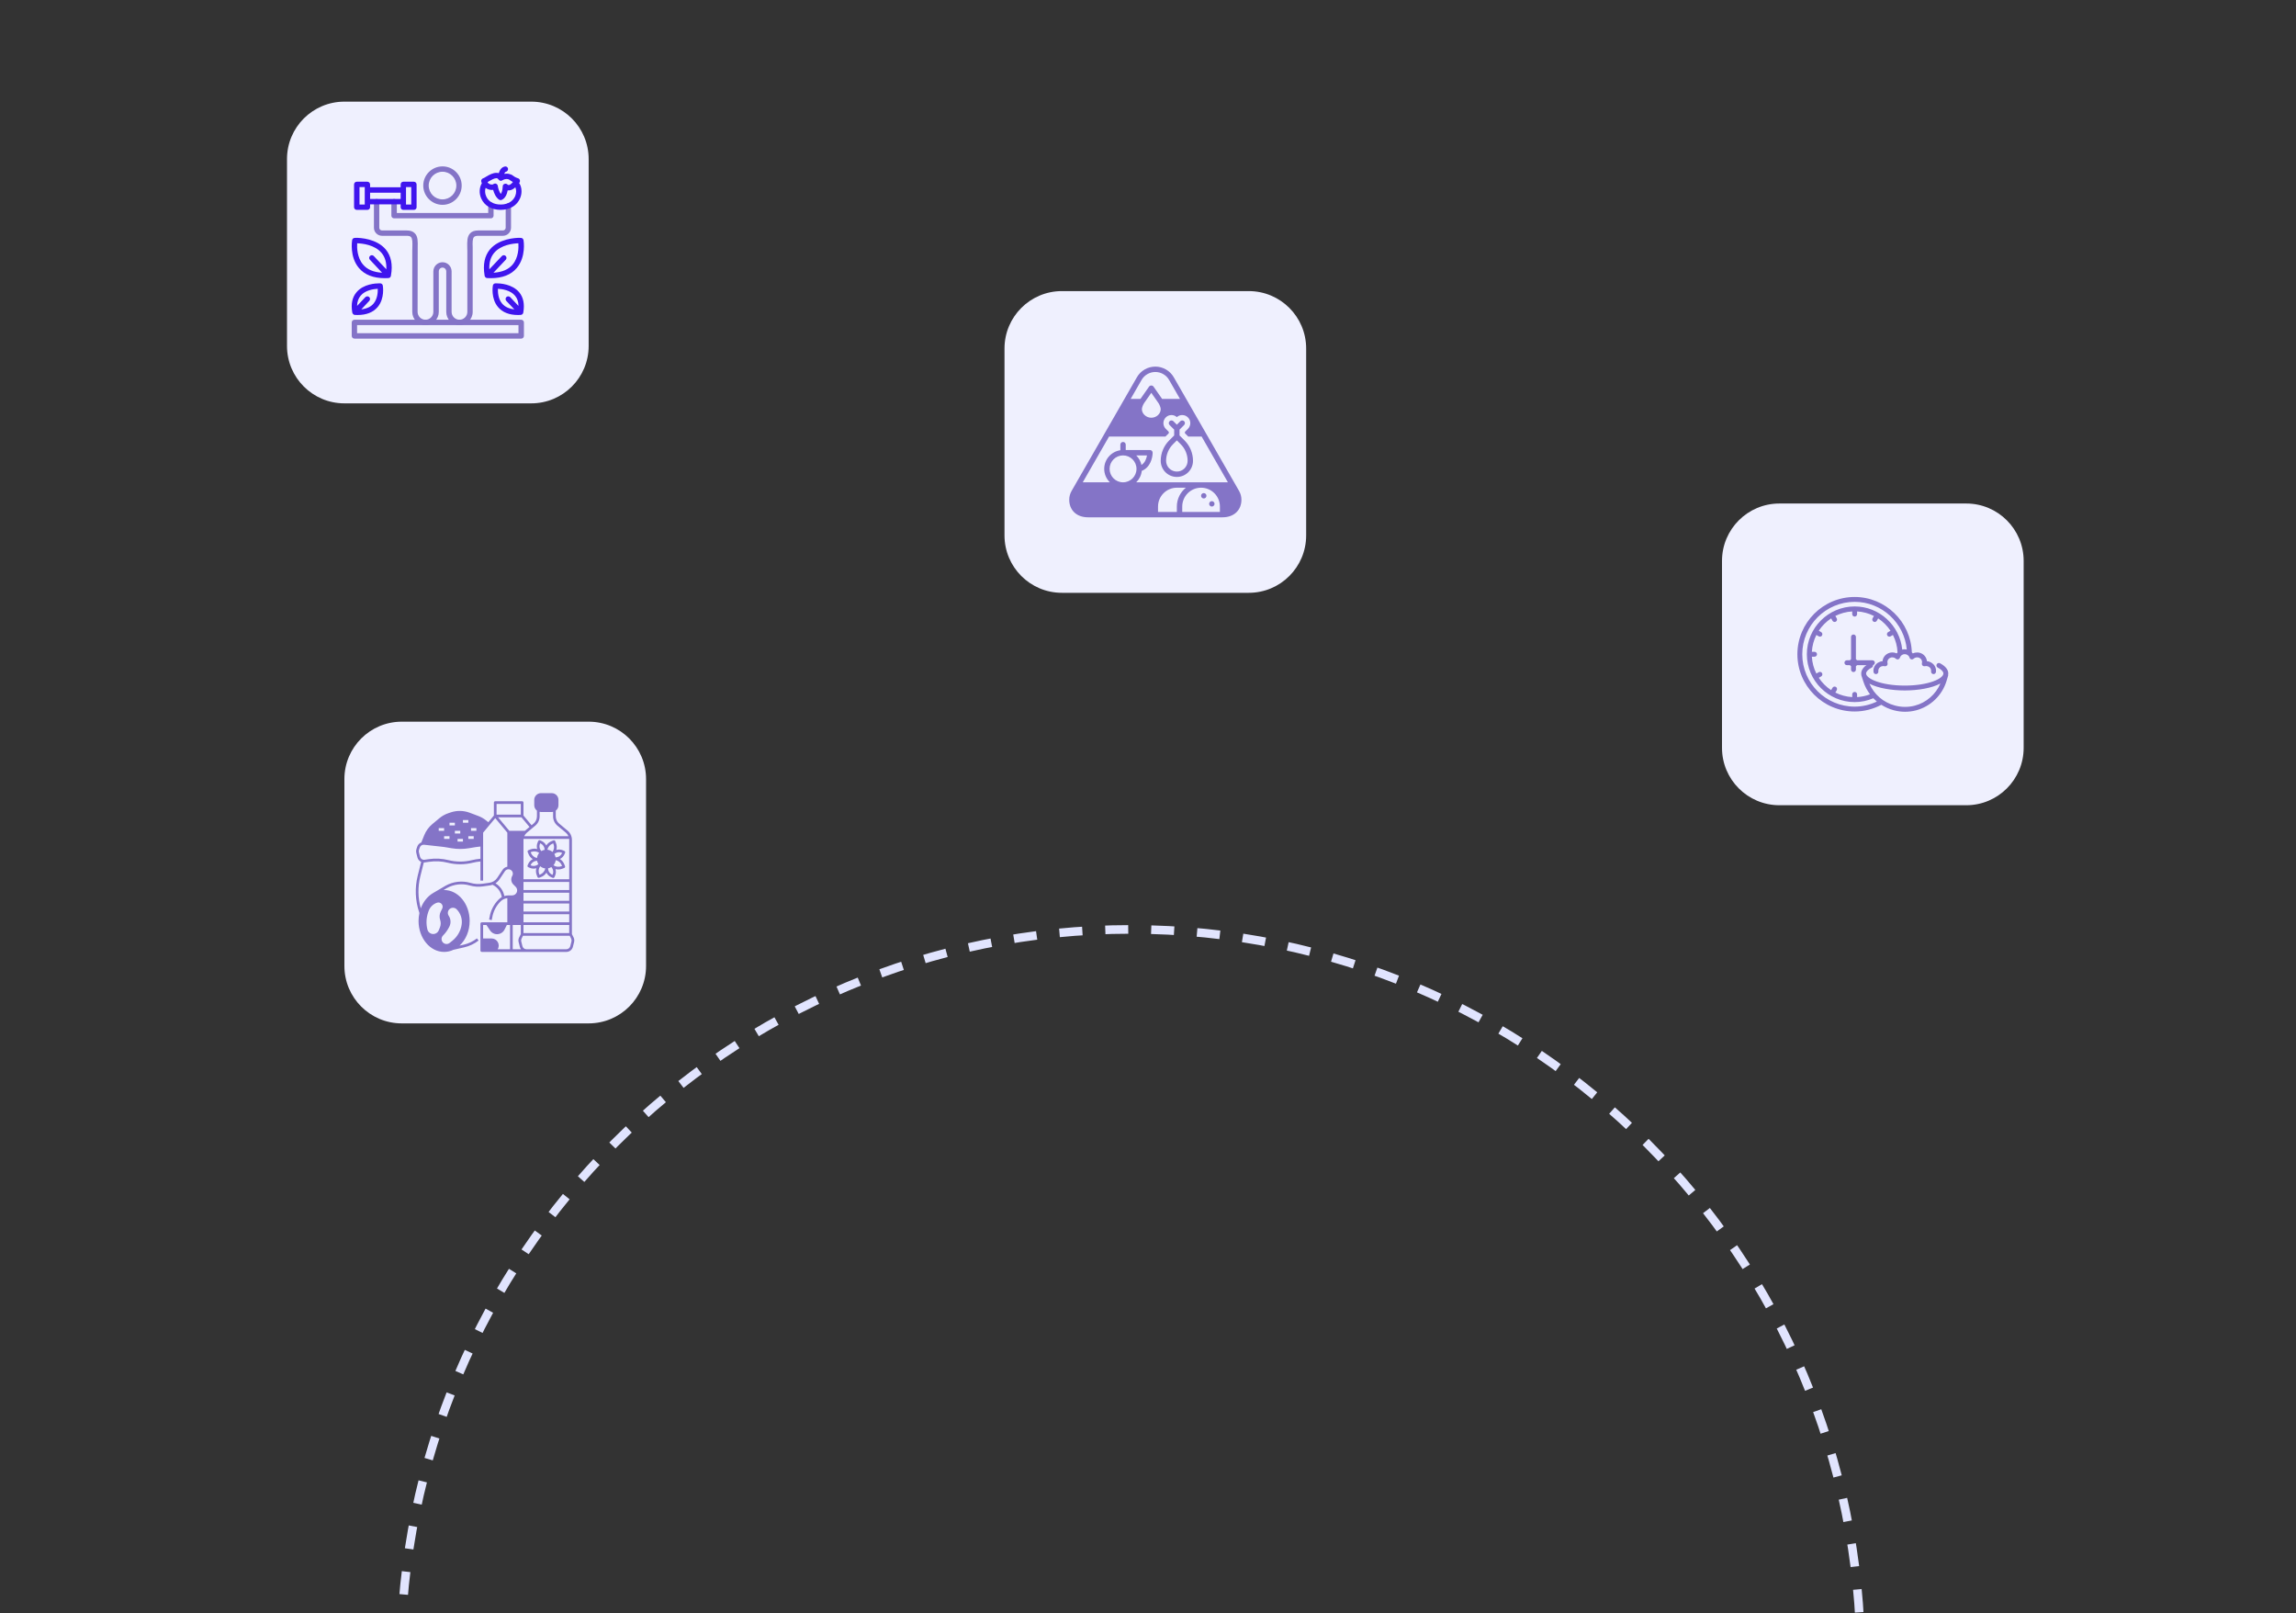 <svg width="400" height="281" viewBox="0 0 400 281" fill="none" xmlns="http://www.w3.org/2000/svg">
<rect x="0" y="0" width="400" height="281" fill="#333333" stroke="none"/>
<g clip-path="url(#clip0_214_95)">
<path d="M196.999 416.226C267.233 416.226 324.168 359.29 324.168 289.057C324.168 218.823 267.233 161.888 196.999 161.888C126.766 161.888 69.83 218.823 69.83 289.057C69.83 359.29 126.766 416.226 196.999 416.226Z" stroke="#E1E4FE" stroke-width="1.5" stroke-dasharray="4 4"/>
<path d="M102.554 125.705H70C64.477 125.705 60 130.182 60 135.705V168.259C60 173.782 64.477 178.259 70 178.259H102.554C108.077 178.259 112.554 173.782 112.554 168.259V135.705C112.554 130.182 108.077 125.705 102.554 125.705Z" fill="#EFF0FE"/>
<path d="M99.926 163.285L99.637 162.707V146.297C99.637 145.988 99.569 145.682 99.438 145.402C99.307 145.122 99.116 144.874 98.878 144.677L97.415 143.457C97.23 143.304 97.081 143.111 96.979 142.893C96.877 142.675 96.824 142.438 96.824 142.197V141.2H96.821C96.968 141.091 97.086 140.95 97.168 140.787C97.25 140.625 97.293 140.445 97.293 140.263V139.325C97.293 139.015 97.169 138.717 96.949 138.497C96.73 138.277 96.432 138.154 96.121 138.153H94.246C93.935 138.154 93.638 138.277 93.418 138.497C93.198 138.717 93.075 139.015 93.074 139.325V140.263C93.074 140.445 93.117 140.625 93.199 140.787C93.281 140.95 93.4 141.091 93.546 141.2H93.543V142.197C93.543 142.438 93.49 142.675 93.388 142.893C93.286 143.111 93.138 143.304 92.953 143.457L92.609 143.744L91.199 142.053V139.794C91.199 139.732 91.174 139.672 91.131 139.628C91.087 139.584 91.027 139.56 90.965 139.56H86.277C86.215 139.56 86.156 139.584 86.112 139.628C86.068 139.672 86.043 139.732 86.043 139.794V142.053L85.073 143.217L84.663 142.89C84.258 142.565 83.803 142.307 83.317 142.125L81.82 141.563C80.764 141.169 79.605 141.147 78.535 141.503L78.136 141.636C77.554 141.829 77.013 142.131 76.542 142.524L75.32 143.542C74.692 144.066 74.205 144.737 73.901 145.495L73.403 146.738L73.407 146.74C73.24 146.799 73.089 146.896 72.965 147.023C72.841 147.149 72.747 147.302 72.69 147.47L72.547 147.898C72.477 148.11 72.468 148.337 72.522 148.553L72.72 149.343C72.763 149.515 72.844 149.674 72.957 149.81C73.07 149.946 73.213 150.054 73.374 150.127L72.774 152.529C72.248 154.627 72.333 156.83 73.018 158.881L73.068 159.031C72.968 159.487 72.918 159.952 72.918 160.419C72.918 163.391 74.916 165.81 77.371 165.81C77.929 165.809 78.48 165.684 78.984 165.444L80.904 165.001C81.805 164.794 82.65 164.392 83.379 163.824L83.091 163.454C82.416 163.98 81.633 164.352 80.798 164.544L80.058 164.715C81.13 163.729 81.824 162.17 81.824 160.419C81.824 157.447 79.827 155.028 77.371 155.028C77.338 155.028 77.306 155.029 77.273 155.03L77.859 154.687C78.456 154.353 79.113 154.141 79.793 154.063C80.472 153.985 81.16 154.042 81.817 154.232C82.583 154.452 83.388 154.507 84.177 154.393L85.339 154.227C85.496 154.205 85.65 154.167 85.799 154.114L85.902 154.165C86.305 154.368 86.653 154.665 86.917 155.031C87.181 155.397 87.353 155.821 87.42 156.267C87.22 156.378 87.037 156.516 86.875 156.677C86.037 157.512 85.483 158.589 85.291 159.756L85.289 159.767C85.267 159.9 85.24 160.032 85.209 160.162L85.665 160.271C85.699 160.13 85.728 159.987 85.751 159.844L85.753 159.833C85.93 158.762 86.438 157.774 87.207 157.008C87.523 156.69 87.94 156.491 88.387 156.445V160.653H83.934C83.871 160.653 83.812 160.678 83.768 160.722C83.724 160.766 83.699 160.826 83.699 160.888V165.575C83.699 165.637 83.724 165.697 83.768 165.741C83.812 165.785 83.871 165.81 83.934 165.81H98.67C98.932 165.81 99.186 165.723 99.392 165.562C99.598 165.401 99.744 165.176 99.807 164.922L100.014 164.093C100.082 163.822 100.051 163.535 99.926 163.285H99.926ZM99.168 162.528H91.199V161.122H99.168V162.528ZM90.353 164.093L90.56 164.922C90.598 165.073 90.666 165.216 90.76 165.341H89.324V161.122H90.731V162.707L90.442 163.285C90.317 163.535 90.285 163.822 90.353 164.093ZM99.168 146.297V153.153H91.199V146.297C91.199 146.239 91.202 146.18 91.209 146.122H99.159C99.165 146.18 99.168 146.239 99.168 146.297H99.168ZM99.168 160.653H91.199V159.247H99.168V160.653ZM99.168 158.778H91.199V157.372H99.168V158.778ZM99.168 156.903H91.199V155.497H99.168V156.903ZM99.168 155.028H91.199V153.622H99.168V155.028ZM93.253 143.817C93.491 143.62 93.682 143.372 93.813 143.092C93.944 142.812 94.012 142.506 94.012 142.197V141.411C94.089 141.427 94.167 141.435 94.246 141.435H96.121C96.2 141.435 96.278 141.427 96.356 141.411V142.197C96.355 142.506 96.423 142.812 96.554 143.092C96.685 143.372 96.877 143.62 97.115 143.817L98.578 145.037C98.777 145.203 98.934 145.414 99.036 145.653H91.331C91.433 145.414 91.59 145.203 91.79 145.037L93.253 143.817ZM92.249 144.044L91.49 144.677C91.474 144.689 91.46 144.703 91.445 144.716H88.731L86.778 142.372H90.855L92.249 144.044ZM90.731 140.028V141.903H86.512V140.028H90.731ZM82.059 144.247H82.996V144.716H82.059V144.247ZM82.527 145.653V146.122H81.59V145.653H82.527ZM80.652 142.841H81.59V143.31H80.652V142.841ZM80.652 146.591H79.715V146.122H80.652V146.591ZM80.184 144.716V145.185H79.246V144.716H80.184ZM78.309 143.31H79.246V143.778H78.309V143.31ZM78.309 145.653V146.122H77.371V145.653H78.309ZM76.434 144.247H77.371V144.716H76.434V144.247ZM73.175 149.229L72.977 148.439C72.945 148.31 72.95 148.173 72.992 148.047L73.135 147.618C73.186 147.466 73.288 147.336 73.424 147.249C73.559 147.163 73.72 147.125 73.88 147.142L77.108 147.5C77.261 147.517 77.416 147.539 77.568 147.564L78.704 147.754C79.684 147.917 80.683 147.917 81.663 147.754L82.799 147.564C82.951 147.539 83.106 147.518 83.259 147.501L83.699 147.452V149.583C83.203 149.622 82.712 149.702 82.229 149.822C80.886 150.157 79.481 150.157 78.138 149.822C77.021 149.542 75.859 149.482 74.719 149.646L73.956 149.755C73.784 149.78 73.609 149.74 73.464 149.643C73.32 149.546 73.216 149.398 73.175 149.229ZM76.682 160.228C76.824 160.654 76.811 161.117 76.644 161.534L76.443 162.037C76.385 162.181 76.296 162.311 76.182 162.416C76.068 162.521 75.931 162.6 75.783 162.646C75.635 162.692 75.478 162.705 75.324 162.682C75.171 162.66 75.024 162.604 74.894 162.518C74.678 162.374 74.524 162.154 74.461 161.902C74.219 160.934 74.258 159.916 74.573 158.968L74.656 158.721C74.771 158.375 74.966 158.061 75.224 157.803C75.482 157.545 75.796 157.35 76.142 157.235C76.281 157.188 76.431 157.184 76.572 157.223C76.714 157.262 76.841 157.342 76.937 157.452C77.033 157.563 77.094 157.7 77.112 157.845C77.13 157.991 77.105 158.138 77.04 158.269L76.785 158.778C76.674 159.001 76.607 159.244 76.59 159.493C76.572 159.741 76.603 159.991 76.682 160.228ZM78.171 159.51C78.048 159.325 77.998 159.1 78.031 158.881C78.063 158.661 78.177 158.461 78.349 158.32C78.521 158.179 78.739 158.107 78.961 158.118C79.183 158.129 79.393 158.222 79.55 158.379C79.892 158.721 80.15 159.139 80.303 159.598C80.456 160.057 80.5 160.545 80.432 161.025C80.272 162.141 79.693 163.155 78.813 163.86L78.335 164.242C78.162 164.381 77.942 164.448 77.721 164.429C77.501 164.411 77.295 164.309 77.147 164.144C77 163.979 76.921 163.763 76.927 163.542C76.933 163.32 77.024 163.11 77.181 162.953C77.617 162.516 77.981 162.012 78.257 161.46L78.289 161.396C78.437 161.099 78.504 160.769 78.484 160.437C78.463 160.106 78.355 159.786 78.171 159.51L78.171 159.51ZM85.273 153.763L84.111 153.929C83.387 154.034 82.649 153.983 81.945 153.781C81.228 153.574 80.478 153.512 79.736 153.598C78.995 153.683 78.278 153.915 77.627 154.279L75.414 155.575L75.415 155.577C74.482 156.131 73.732 157.069 73.306 158.22C72.796 156.399 72.769 154.477 73.228 152.643L73.832 150.23C73.896 150.231 73.959 150.228 74.022 150.219L74.786 150.11C75.866 149.955 76.966 150.011 78.024 150.277C79.442 150.63 80.925 150.63 82.343 150.277C82.788 150.166 83.242 150.091 83.699 150.054V153.388H84.168V145.035L86.277 142.504L88.387 145.035V150.967C88.222 150.995 88.064 151.056 87.924 151.147C87.784 151.237 87.663 151.356 87.57 151.495L86.626 152.91C86.473 153.14 86.274 153.334 86.041 153.481C85.808 153.628 85.546 153.724 85.273 153.763ZM86.318 153.859C86.595 153.679 86.833 153.445 87.016 153.17L87.96 151.755C88.067 151.594 88.231 151.481 88.418 151.437C88.606 151.393 88.803 151.423 88.969 151.519C89.136 151.616 89.259 151.773 89.314 151.957C89.369 152.142 89.352 152.34 89.266 152.512L89.2 152.644C89.084 152.874 89.044 153.135 89.086 153.388C89.127 153.642 89.247 153.877 89.429 154.058L89.842 154.471C89.964 154.593 90.048 154.75 90.081 154.919C90.115 155.089 90.098 155.265 90.031 155.425C89.965 155.585 89.853 155.722 89.709 155.818C89.565 155.914 89.396 155.966 89.222 155.966H88.592C88.345 155.966 88.1 156.003 87.864 156.077C87.777 155.619 87.595 155.185 87.329 154.802C87.062 154.42 86.718 154.099 86.318 153.859H86.318ZM84.746 161.122L85.381 162.074C85.561 162.344 85.826 162.546 86.133 162.649C86.28 162.698 86.434 162.723 86.59 162.723C86.861 162.723 87.127 162.648 87.359 162.506C87.59 162.363 87.777 162.16 87.9 161.918L88.297 161.122H88.856V165.341H86.713C86.825 165.152 86.885 164.938 86.887 164.718C86.889 164.499 86.832 164.283 86.724 164.093C86.616 163.902 86.459 163.744 86.269 163.634C86.08 163.524 85.864 163.466 85.645 163.466H84.168V161.122H84.746ZM99.56 163.98L99.353 164.808C99.315 164.96 99.227 165.096 99.103 165.192C98.98 165.289 98.827 165.341 98.67 165.341H91.697C91.54 165.341 91.388 165.289 91.264 165.192C91.14 165.096 91.053 164.96 91.015 164.808L90.808 163.98C90.767 163.817 90.786 163.645 90.861 163.495L91.11 162.997H99.257L99.506 163.495C99.581 163.645 99.6 163.817 99.56 163.98Z" fill="#8474C7"/>
<path d="M92.058 148.728C92.206 149.108 92.471 149.432 92.815 149.651C92.462 149.828 92.182 150.123 92.024 150.485L91.912 150.739C91.9 150.767 91.893 150.798 91.893 150.828C91.892 150.859 91.897 150.89 91.909 150.918C91.92 150.947 91.937 150.973 91.958 150.995C91.979 151.018 92.005 151.035 92.033 151.048L92.287 151.159C92.649 151.318 93.055 151.345 93.434 151.234C93.331 151.629 93.356 152.046 93.505 152.426L93.635 152.76C93.647 152.788 93.663 152.815 93.685 152.837C93.706 152.859 93.732 152.877 93.76 152.889C93.788 152.901 93.818 152.908 93.849 152.909C93.88 152.909 93.91 152.904 93.939 152.893L94.273 152.762C94.653 152.614 94.977 152.349 95.197 152.006C95.373 152.359 95.668 152.639 96.03 152.797L96.284 152.908C96.312 152.921 96.343 152.927 96.373 152.928C96.404 152.929 96.435 152.923 96.463 152.912C96.492 152.901 96.518 152.884 96.54 152.863C96.562 152.841 96.58 152.816 96.593 152.788L96.704 152.533C96.863 152.172 96.889 151.766 96.779 151.387C96.938 151.428 97.1 151.45 97.264 151.45C97.506 151.449 97.746 151.404 97.971 151.316L98.305 151.185C98.362 151.162 98.409 151.118 98.434 151.061C98.459 151.004 98.46 150.939 98.437 150.881L98.307 150.548C98.159 150.167 97.894 149.844 97.55 149.624C97.903 149.448 98.184 149.153 98.342 148.791L98.453 148.537C98.466 148.508 98.472 148.478 98.473 148.447C98.474 148.417 98.468 148.386 98.457 148.357C98.446 148.329 98.429 148.302 98.407 148.28C98.386 148.258 98.361 148.24 98.332 148.228L98.078 148.117C97.717 147.958 97.311 147.931 96.932 148.041C97.035 147.647 97.01 147.229 96.86 146.849L96.73 146.516C96.707 146.458 96.663 146.412 96.606 146.387C96.549 146.362 96.484 146.36 96.426 146.383L96.093 146.514C95.713 146.661 95.389 146.926 95.169 147.27C94.993 146.917 94.698 146.637 94.336 146.479L94.082 146.367C94.053 146.355 94.023 146.348 93.992 146.348C93.961 146.347 93.931 146.353 93.902 146.364C93.874 146.375 93.847 146.392 93.825 146.413C93.803 146.434 93.785 146.46 93.773 146.488L93.662 146.742C93.503 147.104 93.476 147.51 93.586 147.889C93.192 147.786 92.774 147.811 92.394 147.96L92.061 148.091C92.003 148.113 91.957 148.158 91.932 148.215C91.907 148.272 91.905 148.336 91.928 148.394L92.058 148.728ZM92.475 150.73L92.436 150.712L92.453 150.673C92.548 150.455 92.704 150.27 92.903 150.141C93.101 150.011 93.333 149.942 93.57 149.942C93.609 150.143 93.684 150.335 93.792 150.508C93.618 150.669 93.4 150.776 93.167 150.815C92.933 150.855 92.692 150.825 92.475 150.73ZM94.102 152.326L93.987 152.371L93.942 152.255C93.853 152.03 93.822 151.786 93.851 151.546C93.88 151.306 93.969 151.077 94.11 150.88C94.36 151.095 94.67 151.231 94.999 151.269C94.949 151.506 94.841 151.726 94.684 151.911C94.528 152.096 94.328 152.238 94.102 152.326ZM96.275 152.345L96.257 152.385L96.218 152.368C96 152.273 95.815 152.116 95.686 151.918C95.556 151.719 95.487 151.487 95.487 151.25C95.688 151.212 95.88 151.137 96.053 151.029C96.214 151.203 96.321 151.42 96.36 151.654C96.4 151.888 96.37 152.128 96.275 152.345ZM97.871 150.719L97.916 150.834L97.8 150.879C97.575 150.968 97.331 150.999 97.091 150.97C96.851 150.94 96.622 150.851 96.425 150.711C96.64 150.46 96.776 150.151 96.814 149.822C97.051 149.872 97.271 149.98 97.456 150.136C97.641 150.293 97.783 150.493 97.871 150.719ZM97.89 148.546L97.93 148.563L97.912 148.603C97.818 148.82 97.661 149.005 97.463 149.135C97.264 149.265 97.032 149.334 96.795 149.333C96.757 149.133 96.682 148.941 96.574 148.768C96.748 148.607 96.965 148.5 97.199 148.46C97.433 148.421 97.673 148.451 97.89 148.546ZM96.264 146.95L96.379 146.905L96.424 147.02C96.513 147.245 96.544 147.489 96.515 147.729C96.485 147.97 96.396 148.199 96.256 148.396C96.005 148.18 95.695 148.045 95.367 148.007C95.416 147.77 95.525 147.549 95.681 147.365C95.838 147.18 96.038 147.038 96.264 146.95ZM94.091 146.93L94.108 146.891L94.148 146.908C94.365 147.003 94.55 147.159 94.68 147.358C94.81 147.556 94.879 147.788 94.878 148.026C94.678 148.064 94.486 148.139 94.313 148.247C94.151 148.073 94.045 147.856 94.005 147.622C93.966 147.388 93.996 147.148 94.091 146.93ZM92.565 148.397C92.79 148.308 93.034 148.277 93.274 148.306C93.515 148.335 93.744 148.424 93.941 148.565C93.725 148.816 93.59 149.125 93.552 149.454C93.315 149.404 93.094 149.296 92.909 149.14C92.725 148.983 92.582 148.783 92.495 148.557L92.45 148.442L92.565 148.397Z" fill="#8474C7"/>
<path d="M92.554 17.705H60C54.477 17.705 50 22.182 50 27.705V60.259C50 65.782 54.477 70.259 60 70.259H92.554C98.077 70.259 102.554 65.782 102.554 60.259V27.705C102.554 22.182 98.077 17.705 92.554 17.705Z" fill="#EFF0FE"/>
<g clip-path="url(#clip1_214_95)">
<path fill-rule="evenodd" clip-rule="evenodd" d="M77.095 35.678C75.25 35.678 73.738 34.166 73.738 32.321C73.738 30.476 75.25 28.982 77.095 28.982C78.94 28.982 80.434 30.476 80.434 32.321C80.434 34.166 78.94 35.678 77.095 35.678ZM77.095 29.913C75.759 29.913 74.687 31.003 74.687 32.321C74.687 33.657 75.759 34.729 77.095 34.729C78.413 34.729 79.503 33.657 79.503 32.321C79.503 31.003 78.413 29.913 77.095 29.913Z" fill="#8474C7"/>
<path fill-rule="evenodd" clip-rule="evenodd" d="M80.048 56.627C79.433 56.627 78.853 56.398 78.413 55.959C77.974 55.519 77.746 54.939 77.746 54.324V47.277C77.746 46.908 77.447 46.609 77.095 46.609C76.726 46.609 76.445 46.908 76.445 47.277V54.324C76.445 54.939 76.199 55.519 75.76 55.959C75.32 56.398 74.74 56.627 74.125 56.627C72.86 56.627 71.823 55.607 71.823 54.324V43.709C71.823 43.481 71.823 43.252 71.841 43.041C71.858 42.251 71.876 41.565 71.594 41.284C71.471 41.143 71.225 41.073 70.856 41.073H66.55C65.777 41.073 65.144 40.44 65.144 39.667V35.115C65.144 34.869 65.355 34.658 65.619 34.658C65.865 34.658 66.076 34.869 66.076 35.115V39.667C66.076 39.931 66.287 40.142 66.55 40.142H70.856C71.489 40.142 71.946 40.3 72.262 40.634C72.825 41.196 72.79 42.057 72.772 43.059C72.772 43.27 72.772 43.498 72.772 43.709L72.754 54.324C72.754 55.08 73.37 55.695 74.125 55.695C74.494 55.695 74.846 55.554 75.092 55.291C75.355 55.027 75.496 54.693 75.496 54.324V47.277C75.496 46.398 76.217 45.678 77.095 45.678C77.974 45.678 78.677 46.398 78.677 47.277V54.324C78.677 54.693 78.818 55.027 79.081 55.291C79.345 55.554 79.679 55.695 80.048 55.695C80.804 55.695 81.419 55.08 81.419 54.324V43.709C81.419 43.498 81.419 43.27 81.401 43.059C81.383 42.057 81.366 41.196 81.911 40.634C82.227 40.3 82.684 40.142 83.317 40.142H87.623C87.886 40.142 88.097 39.931 88.097 39.667V35.871C88.097 35.607 88.308 35.396 88.572 35.396C88.818 35.396 89.028 35.607 89.028 35.871V39.667C89.028 40.44 88.396 41.073 87.623 41.073H83.317C82.965 41.073 82.719 41.143 82.579 41.284C82.315 41.565 82.315 42.251 82.35 43.041C82.35 43.252 82.35 43.481 82.35 43.709V54.324C82.35 55.607 81.313 56.627 80.048 56.627ZM85.514 38.032H68.659C68.396 38.032 68.185 37.822 68.185 37.576V35.115C68.185 34.869 68.396 34.658 68.659 34.658C68.923 34.658 69.134 34.869 69.134 35.115V37.101H85.057V35.713C85.057 35.449 85.268 35.238 85.514 35.238C85.777 35.238 85.988 35.449 85.988 35.713V37.576C85.988 37.822 85.777 38.032 85.514 38.032Z" fill="#8474C7"/>
<path fill-rule="evenodd" clip-rule="evenodd" d="M69.801 35.59H64.476V36.1C64.476 36.346 64.265 36.556 64.001 36.556H62.156C61.892 36.556 61.682 36.346 61.682 36.1V32.128C61.682 31.864 61.892 31.653 62.156 31.653H64.001C64.265 31.653 64.476 31.864 64.476 32.128V32.62H69.801V32.128C69.801 31.864 69.995 31.653 70.258 31.653H72.103C72.367 31.653 72.578 31.864 72.578 32.128V36.1C72.578 36.346 72.367 36.556 72.103 36.556H70.258C69.995 36.556 69.801 36.346 69.801 36.1V35.59ZM70.733 33.094V35.115V35.625H71.647V32.585H70.733V33.094ZM63.545 35.115V33.094V32.585H62.631V35.625H63.545V35.115ZM64.476 34.658H69.801V33.569H64.476V34.658ZM87.218 36.556C85.636 36.556 84.406 35.836 83.843 34.588C83.439 33.692 83.492 32.655 83.949 31.917C83.896 31.829 83.879 31.724 83.843 31.601C83.791 31.372 83.931 31.126 84.177 31.056C84.283 31.02 84.511 30.898 84.722 30.757C85.232 30.458 85.847 30.107 86.48 30.107C86.62 30.107 86.761 30.124 86.901 30.159C87.13 29.351 87.587 29.07 87.956 28.999C88.202 28.947 88.448 29.105 88.501 29.351C88.553 29.614 88.395 29.861 88.149 29.913C88.026 29.931 87.921 30.072 87.85 30.282C87.973 30.265 88.114 30.247 88.272 30.247C88.571 30.247 88.852 30.317 89.133 30.441C89.168 30.458 89.186 30.476 89.221 30.493C89.801 30.95 90.205 31.038 90.205 31.038C90.364 31.073 90.504 31.196 90.557 31.337C90.61 31.495 90.592 31.653 90.504 31.794L90.434 31.864C90.715 32.268 90.856 32.778 90.856 33.323C90.856 33.709 90.785 34.096 90.627 34.483C90.1 35.783 88.835 36.556 87.218 36.556ZM86.849 31.267C86.849 31.267 86.849 31.249 86.831 31.249C86.708 31.056 86.585 31.038 86.48 31.038C86.111 31.038 85.601 31.337 85.197 31.565C85.109 31.618 85.021 31.671 84.951 31.724C84.968 31.759 84.986 31.794 84.986 31.829C85.179 32.04 85.443 32.145 85.671 32.145C85.759 32.145 85.882 32.145 85.97 32.057C86.058 32.005 86.146 31.97 86.251 31.97C86.321 31.97 86.374 31.97 86.427 32.005C86.585 32.057 86.69 32.198 86.726 32.374C86.778 32.76 86.954 33.411 87.253 33.78C87.376 33.586 87.552 33.217 87.587 32.444C87.587 32.268 87.692 32.11 87.868 32.04C88.026 31.97 88.219 31.987 88.36 32.093C88.501 32.233 88.606 32.233 88.641 32.233C88.852 32.233 89.116 31.987 89.362 31.706C89.168 31.601 88.94 31.46 88.676 31.267C88.553 31.214 88.413 31.179 88.272 31.179C87.85 31.179 87.516 31.407 87.516 31.407C87.411 31.477 87.288 31.513 87.165 31.477C87.042 31.46 86.936 31.372 86.866 31.267H86.849ZM84.599 32.725C84.458 33.165 84.476 33.709 84.704 34.202C85.091 35.115 86.023 35.625 87.218 35.625C88.975 35.625 89.573 34.588 89.766 34.131C89.871 33.868 89.924 33.586 89.924 33.323C89.924 33.077 89.871 32.831 89.784 32.62C89.467 32.919 89.081 33.165 88.641 33.165C88.571 33.165 88.518 33.165 88.448 33.147C88.202 34.588 87.411 34.817 87.305 34.852C87.27 34.852 87.235 34.852 87.2 34.852C87.112 34.852 87.024 34.834 86.954 34.782C86.374 34.395 86.058 33.621 85.917 33.077C85.495 33.13 85.003 33.024 84.599 32.725Z" fill="#3F15EE"/>
<path fill-rule="evenodd" clip-rule="evenodd" d="M90.803 58.982H61.752C61.488 58.982 61.277 58.771 61.277 58.507V56.17C61.277 55.906 61.488 55.695 61.752 55.695H90.803C91.066 55.695 91.277 55.906 91.277 56.17V58.507C91.277 58.771 91.066 58.982 90.803 58.982ZM62.209 58.033H90.328V56.627H62.209V58.033Z" fill="#8474C7"/>
<path fill-rule="evenodd" clip-rule="evenodd" d="M85.513 48.454C85.302 48.454 85.091 48.454 84.881 48.437C84.846 48.437 84.81 48.437 84.793 48.419C84.705 48.402 84.635 48.367 84.582 48.314C84.476 48.208 84.424 48.085 84.424 47.98C84.107 46.099 84.424 44.57 85.355 43.446C86.919 41.583 89.731 41.425 90.557 41.425C90.68 41.425 90.768 41.442 90.768 41.442C90.979 41.442 91.155 41.6 91.207 41.829C91.225 41.934 91.682 44.729 90.03 46.679C89.046 47.857 87.517 48.454 85.513 48.454ZM61.717 54.834C61.647 54.816 61.577 54.781 61.524 54.711C61.418 54.623 61.383 54.518 61.366 54.395C61.12 52.954 61.366 51.776 62.104 50.915C63.299 49.456 65.461 49.351 66.093 49.351C66.199 49.351 66.251 49.351 66.251 49.351C66.48 49.368 66.656 49.526 66.691 49.737C66.708 49.825 67.06 51.987 65.794 53.481C65.021 54.395 63.844 54.869 62.297 54.869C62.139 54.869 61.981 54.852 61.823 54.852C61.788 54.852 61.752 54.834 61.735 54.834H61.717ZM62.209 53.288L63.65 51.758C63.844 51.583 64.125 51.565 64.318 51.741C64.512 51.917 64.512 52.215 64.336 52.409L62.947 53.885C63.879 53.78 64.599 53.446 65.074 52.883C65.777 52.04 65.83 50.897 65.812 50.3C65.127 50.335 63.633 50.528 62.824 51.512C62.438 51.969 62.227 52.567 62.209 53.288ZM66.568 47.505L64.441 45.238C64.266 45.062 64.266 44.764 64.459 44.588C64.652 44.395 64.951 44.412 65.127 44.606L67.306 46.908C67.359 45.73 67.078 44.781 66.48 44.061C65.285 42.637 63.158 42.409 62.227 42.374C62.174 43.129 62.209 44.852 63.246 46.082C63.967 46.943 65.074 47.417 66.568 47.505ZM68.114 47.962C68.114 48.085 68.062 48.208 67.974 48.314C67.903 48.367 67.833 48.402 67.745 48.419C67.728 48.437 67.693 48.437 67.675 48.437C67.464 48.454 67.236 48.454 67.042 48.454C65.039 48.454 63.51 47.857 62.526 46.679C60.874 44.729 61.331 41.934 61.348 41.829C61.383 41.6 61.577 41.442 61.788 41.442C61.788 41.442 61.858 41.425 61.998 41.425C62.824 41.425 65.619 41.583 67.201 43.446C68.132 44.57 68.448 46.099 68.114 47.962ZM89.608 53.885L88.202 52.409C88.026 52.215 88.044 51.917 88.22 51.741C88.413 51.565 88.712 51.583 88.888 51.758L90.329 53.288C90.329 52.567 90.118 51.969 89.731 51.512C88.923 50.528 87.429 50.335 86.744 50.3C86.726 50.897 86.779 52.057 87.482 52.883C87.956 53.446 88.677 53.78 89.608 53.885ZM91.172 54.395C91.172 54.518 91.12 54.623 91.032 54.711C90.962 54.781 90.891 54.816 90.803 54.834C90.768 54.834 90.751 54.852 90.733 54.852C90.557 54.852 90.399 54.869 90.241 54.869C88.694 54.869 87.534 54.395 86.761 53.481C85.496 51.987 85.847 49.825 85.865 49.737C85.9 49.526 86.076 49.368 86.304 49.351C86.304 49.351 86.357 49.351 86.462 49.351C87.095 49.351 89.239 49.456 90.452 50.915C91.172 51.776 91.418 52.954 91.172 54.395ZM85.25 46.908L87.429 44.606C87.605 44.412 87.903 44.395 88.097 44.588C88.273 44.764 88.29 45.062 88.114 45.238L85.97 47.505C87.464 47.417 88.589 46.943 89.309 46.082C90.346 44.852 90.364 43.129 90.311 42.374C89.397 42.409 87.271 42.637 86.076 44.061C85.478 44.781 85.197 45.73 85.25 46.908Z" fill="#3F15EE"/>
</g>
<path d="M342.554 87.705H310C304.477 87.705 300 92.182 300 97.705V130.259C300 135.782 304.477 140.259 310 140.259H342.554C348.077 140.259 352.554 135.782 352.554 130.259V97.705C352.554 92.182 348.077 87.705 342.554 87.705Z" fill="#EFF0FE"/>
<path d="M339.42 117.312C339.42 116.844 339.17 116.154 337.982 115.528C337.776 115.42 337.518 115.499 337.409 115.706C337.299 115.913 337.379 116.17 337.587 116.279C338.212 116.608 338.571 116.985 338.571 117.311C338.571 118.191 336.009 119.418 331.837 119.418C327.665 119.418 325.104 118.191 325.104 117.311C325.104 116.984 325.463 116.607 326.088 116.278C326.296 116.169 326.375 115.913 326.266 115.705C326.157 115.498 325.899 115.419 325.693 115.528C324.504 116.153 324.255 116.842 324.255 117.312C324.255 117.359 324.268 117.404 324.272 117.45C324.262 117.514 324.262 117.579 324.283 117.645L324.63 118.724C324.892 119.538 325.293 120.278 325.789 120.939C325.067 121.218 324.313 121.378 323.536 121.421V120.948C323.536 120.714 323.346 120.524 323.112 120.524C322.878 120.524 322.688 120.714 322.688 120.948V121.423C321.636 121.363 320.642 121.087 319.749 120.635L319.987 120.224C320.104 120.021 320.034 119.762 319.831 119.644C319.629 119.526 319.369 119.596 319.251 119.8L319.013 120.212C318.158 119.648 317.426 118.915 316.863 118.059L317.274 117.822C317.477 117.705 317.546 117.445 317.429 117.242C317.311 117.039 317.052 116.969 316.849 117.087L316.441 117.322C315.989 116.43 315.715 115.437 315.655 114.385H316.125C316.36 114.385 316.55 114.195 316.55 113.961C316.55 113.726 316.36 113.537 316.125 113.537H315.655C315.715 112.485 315.989 111.492 316.441 110.6L316.849 110.835C316.916 110.874 316.988 110.892 317.061 110.892C317.207 110.892 317.35 110.817 317.429 110.68C317.546 110.477 317.476 110.218 317.273 110.1L316.864 109.863C317.427 109.008 318.159 108.275 319.014 107.712L319.251 108.122C319.329 108.259 319.472 108.335 319.619 108.335C319.691 108.335 319.764 108.316 319.83 108.278C320.034 108.161 320.103 107.901 319.986 107.698L319.749 107.289C320.642 106.837 321.635 106.562 322.687 106.502V106.974C322.687 107.208 322.877 107.398 323.111 107.398C323.345 107.398 323.535 107.208 323.535 106.974V106.502C324.583 106.562 325.577 106.838 326.471 107.293L326.236 107.698C326.119 107.902 326.189 108.161 326.392 108.278C326.458 108.317 326.531 108.335 326.603 108.335C326.75 108.335 326.893 108.26 326.971 108.123L327.206 107.716C328.06 108.279 328.789 109.014 329.354 109.866L328.949 110.101C328.745 110.218 328.676 110.477 328.793 110.681C328.872 110.817 329.015 110.893 329.161 110.893C329.233 110.893 329.307 110.875 329.373 110.836L329.78 110.601C330.251 111.524 330.536 112.552 330.582 113.641C330.528 113.698 330.47 113.75 330.425 113.814C329.924 113.576 329.33 113.588 328.822 113.868C328.325 114.145 328.015 114.639 327.967 115.173C327.414 115.217 326.899 115.517 326.61 115.998C326.419 116.322 326.345 116.688 326.398 117.055C326.431 117.287 326.642 117.449 326.878 117.415C327.11 117.382 327.272 117.168 327.238 116.936C327.214 116.76 327.249 116.585 327.338 116.432C327.533 116.109 327.937 115.949 328.326 116.043C328.471 116.076 328.625 116.034 328.73 115.927C328.835 115.819 328.875 115.665 328.836 115.519C328.741 115.167 328.905 114.793 329.234 114.611C329.576 114.42 330.013 114.475 330.296 114.742C330.404 114.843 330.557 114.882 330.699 114.843C330.842 114.804 330.954 114.694 330.995 114.552C331.1 114.193 331.444 113.941 331.833 113.941C332.224 113.941 332.57 114.192 332.675 114.551C332.716 114.694 332.828 114.804 332.971 114.843C333.113 114.882 333.266 114.843 333.374 114.741C333.657 114.474 334.091 114.42 334.431 114.609C334.763 114.793 334.929 115.168 334.834 115.519C334.795 115.664 334.835 115.819 334.94 115.926C335.045 116.033 335.197 116.074 335.345 116.041C335.728 115.946 336.133 116.108 336.328 116.432C336.421 116.585 336.456 116.759 336.432 116.934C336.398 117.166 336.56 117.381 336.792 117.414C336.812 117.417 336.832 117.418 336.852 117.418C337.06 117.418 337.242 117.265 337.272 117.054C337.325 116.682 337.25 116.315 337.055 115.994C336.767 115.516 336.254 115.216 335.703 115.172C335.655 114.639 335.344 114.145 334.846 113.868C334.349 113.591 333.749 113.582 333.248 113.815C333.197 113.744 333.133 113.685 333.072 113.623C332.893 108.293 328.466 103.983 323.113 103.983C317.611 103.983 313.135 108.459 313.135 113.962C313.135 119.46 317.611 123.932 323.113 123.932C324.74 123.932 326.337 123.521 327.761 122.764C328.41 123.176 329.12 123.504 329.89 123.706L329.981 123.73C330.608 123.895 331.253 123.977 331.898 123.977C332.543 123.977 333.187 123.895 333.814 123.73C336.338 123.067 338.372 121.102 339.121 118.602L339.392 117.697C339.413 117.626 339.41 117.557 339.395 117.489C339.405 117.431 339.42 117.373 339.42 117.312ZM323.115 123.084C318.081 123.084 313.985 118.992 313.985 113.962C313.985 108.928 318.081 104.832 323.115 104.832C327.839 104.832 331.773 108.503 332.192 113.136C332.076 113.111 331.957 113.092 331.835 113.092C331.686 113.092 331.54 113.114 331.4 113.15C330.987 108.95 327.402 105.632 323.114 105.632C318.521 105.632 314.784 109.369 314.784 113.962C314.784 118.556 318.521 122.293 323.114 122.293C324.245 122.293 325.335 122.06 326.365 121.62C326.561 121.825 326.768 122.017 326.986 122.198C325.782 122.769 324.462 123.084 323.115 123.084ZM333.6 122.91C332.488 123.203 331.312 123.203 330.2 122.91L330.108 122.886C328.106 122.36 326.498 120.96 325.684 119.089C327.152 119.862 329.54 120.267 331.838 120.267C334.169 120.267 336.589 119.849 338.051 119.054C337.246 120.936 335.599 122.385 333.6 122.91Z" fill="#8474C7"/>
<path d="M322.906 117.059C323.14 117.059 323.33 116.869 323.33 116.635V116.049C323.404 115.997 323.467 115.935 323.519 115.86H326.203C326.437 115.86 326.627 115.671 326.627 115.436C326.627 115.202 326.437 115.012 326.203 115.012H323.519C323.467 114.937 323.405 114.875 323.33 114.823V110.944C323.33 110.709 323.14 110.52 322.906 110.52C322.671 110.52 322.482 110.709 322.482 110.944V114.823C322.407 114.875 322.345 114.937 322.293 115.011H321.756C321.522 115.011 321.332 115.201 321.332 115.436C321.332 115.67 321.522 115.86 321.756 115.86H322.293C322.345 115.935 322.407 115.997 322.482 116.048V116.634C322.482 116.869 322.671 117.059 322.906 117.059Z" fill="#8474C7"/>
<path d="M217.554 50.705H185C179.477 50.705 175 55.182 175 60.705V93.259C175 98.782 179.477 103.259 185 103.259H217.554C223.077 103.259 227.554 98.782 227.554 93.259V60.705C227.554 55.182 223.077 50.705 217.554 50.705Z" fill="#EFF0FE"/>
<g clip-path="url(#clip2_214_95)">
<path d="M206.376 76.73L205.496 75.85V74.832L206.296 74.032C206.48 73.848 206.48 73.552 206.296 73.369C206.113 73.186 205.817 73.186 205.633 73.369L205.027 73.975L204.421 73.369C204.238 73.186 203.942 73.186 203.758 73.369C203.575 73.552 203.575 73.848 203.758 74.032L204.559 74.832V75.85L203.679 76.73C202.748 77.66 202.215 78.948 202.215 80.263C202.215 81.011 202.506 81.717 203.038 82.255C203.573 82.784 204.279 83.075 205.027 83.075C205.775 83.075 206.482 82.784 207.02 82.252C207.549 81.717 207.84 81.011 207.84 80.263C207.84 79.606 207.711 78.963 207.457 78.349C207.206 77.74 206.842 77.195 206.376 76.73ZM206.357 81.589C206 81.943 205.527 82.138 205.027 82.138C204.528 82.138 204.055 81.943 203.701 81.593C203.347 81.234 203.152 80.763 203.152 80.263C203.152 79.195 203.586 78.149 204.342 77.393L205.027 76.707L205.713 77.393C206.091 77.771 206.387 78.213 206.591 78.708C206.797 79.206 206.902 79.73 206.902 80.263C206.902 80.762 206.707 81.234 206.357 81.589Z" fill="#8474C7"/>
<path d="M215.873 85.523L204.492 65.719C203.834 64.571 202.602 63.857 201.277 63.857C200.629 63.857 199.987 64.029 199.421 64.355C198.855 64.682 198.385 65.154 198.063 65.718L186.681 85.524C186.417 85.986 186.277 86.512 186.277 87.046C186.277 87.912 186.568 88.66 187.118 89.21C187.704 89.797 188.548 90.107 189.559 90.107H212.996C214.959 90.107 216.277 88.877 216.277 87.046C216.277 86.512 216.138 85.986 215.873 85.523ZM198.876 66.184C199.117 65.763 199.467 65.412 199.889 65.167C200.313 64.923 200.793 64.794 201.277 64.794C202.267 64.794 203.187 65.327 203.678 66.185L205.572 69.482H202.458L200.958 67.338C200.782 67.087 200.365 67.087 200.189 67.338L198.689 69.482H196.981L198.876 66.184ZM202.215 71.268C202.215 72.078 201.463 72.763 200.574 72.763C200.152 72.763 199.73 72.599 199.419 72.314C199.106 72.028 198.934 71.656 198.934 71.268C198.934 71.02 199.121 70.51 199.319 70.217L200.574 68.425L201.827 70.214C202.026 70.507 202.215 71.019 202.215 71.268ZM195.652 84.013C194.36 84.013 193.309 82.962 193.309 81.669C193.309 80.377 194.36 79.325 195.652 79.325C196.945 79.325 197.996 80.377 197.996 81.669C197.996 82.962 196.945 84.013 195.652 84.013ZM197.944 79.325H199.825C199.743 79.821 199.505 80.578 198.861 80.988C198.725 80.344 198.399 79.77 197.944 79.325ZM205.027 89.169H201.746V88.232C201.746 86.423 203.218 84.95 205.027 84.95H206.6C205.642 85.724 205.027 86.907 205.027 88.232V89.169ZM212.527 89.169H205.965V88.232C205.965 86.423 207.437 84.95 209.246 84.95C211.055 84.95 212.527 86.423 212.527 88.232V89.169ZM197.944 84.013C198.476 83.493 198.832 82.795 198.915 82.016C200.402 81.433 200.809 79.731 200.809 78.857C200.809 78.597 200.599 78.388 200.34 78.388H196.121V77.45C196.121 77.191 195.911 76.982 195.652 76.982C195.394 76.982 195.184 77.191 195.184 77.45V78.425C193.596 78.654 192.371 80.02 192.371 81.669C192.371 82.587 192.751 83.417 193.361 84.013H188.631L193.211 76.044H203.039L203.621 75.462V75.221L203.096 74.695C202.83 74.429 202.684 74.076 202.684 73.701C202.684 73.325 202.83 72.972 203.096 72.707C203.361 72.441 203.714 72.295 204.09 72.295C204.439 72.295 204.769 72.421 205.027 72.653C205.286 72.421 205.616 72.295 205.965 72.295C206.34 72.295 206.694 72.441 206.959 72.707C207.225 72.972 207.371 73.325 207.371 73.701C207.371 74.076 207.225 74.43 206.959 74.695L206.434 75.221V75.462L207.016 76.044H209.344L213.923 84.013H197.944Z" fill="#8474C7"/>
<path d="M211.121 88.231C211.38 88.231 211.59 88.022 211.59 87.763C211.59 87.504 211.38 87.294 211.121 87.294C210.862 87.294 210.652 87.504 210.652 87.763C210.652 88.022 210.862 88.231 211.121 88.231Z" fill="#8474C7"/>
<path d="M209.715 86.825C209.974 86.825 210.184 86.615 210.184 86.356C210.184 86.098 209.974 85.888 209.715 85.888C209.456 85.888 209.246 86.098 209.246 86.356C209.246 86.615 209.456 86.825 209.715 86.825Z" fill="#8474C7"/>
</g>
</g>
<defs>
<clipPath id="clip0_214_95">
<rect width="404" height="280" fill="white" transform="translate(-2 0.89)"/>
</clipPath>
<clipPath id="clip1_214_95">
<rect width="30" height="30" fill="white" transform="translate(61.277 28.982)"/>
</clipPath>
<clipPath id="clip2_214_95">
<rect width="30" height="30" fill="white" transform="translate(186.277 61.982)"/>
</clipPath>
</defs>
</svg>
